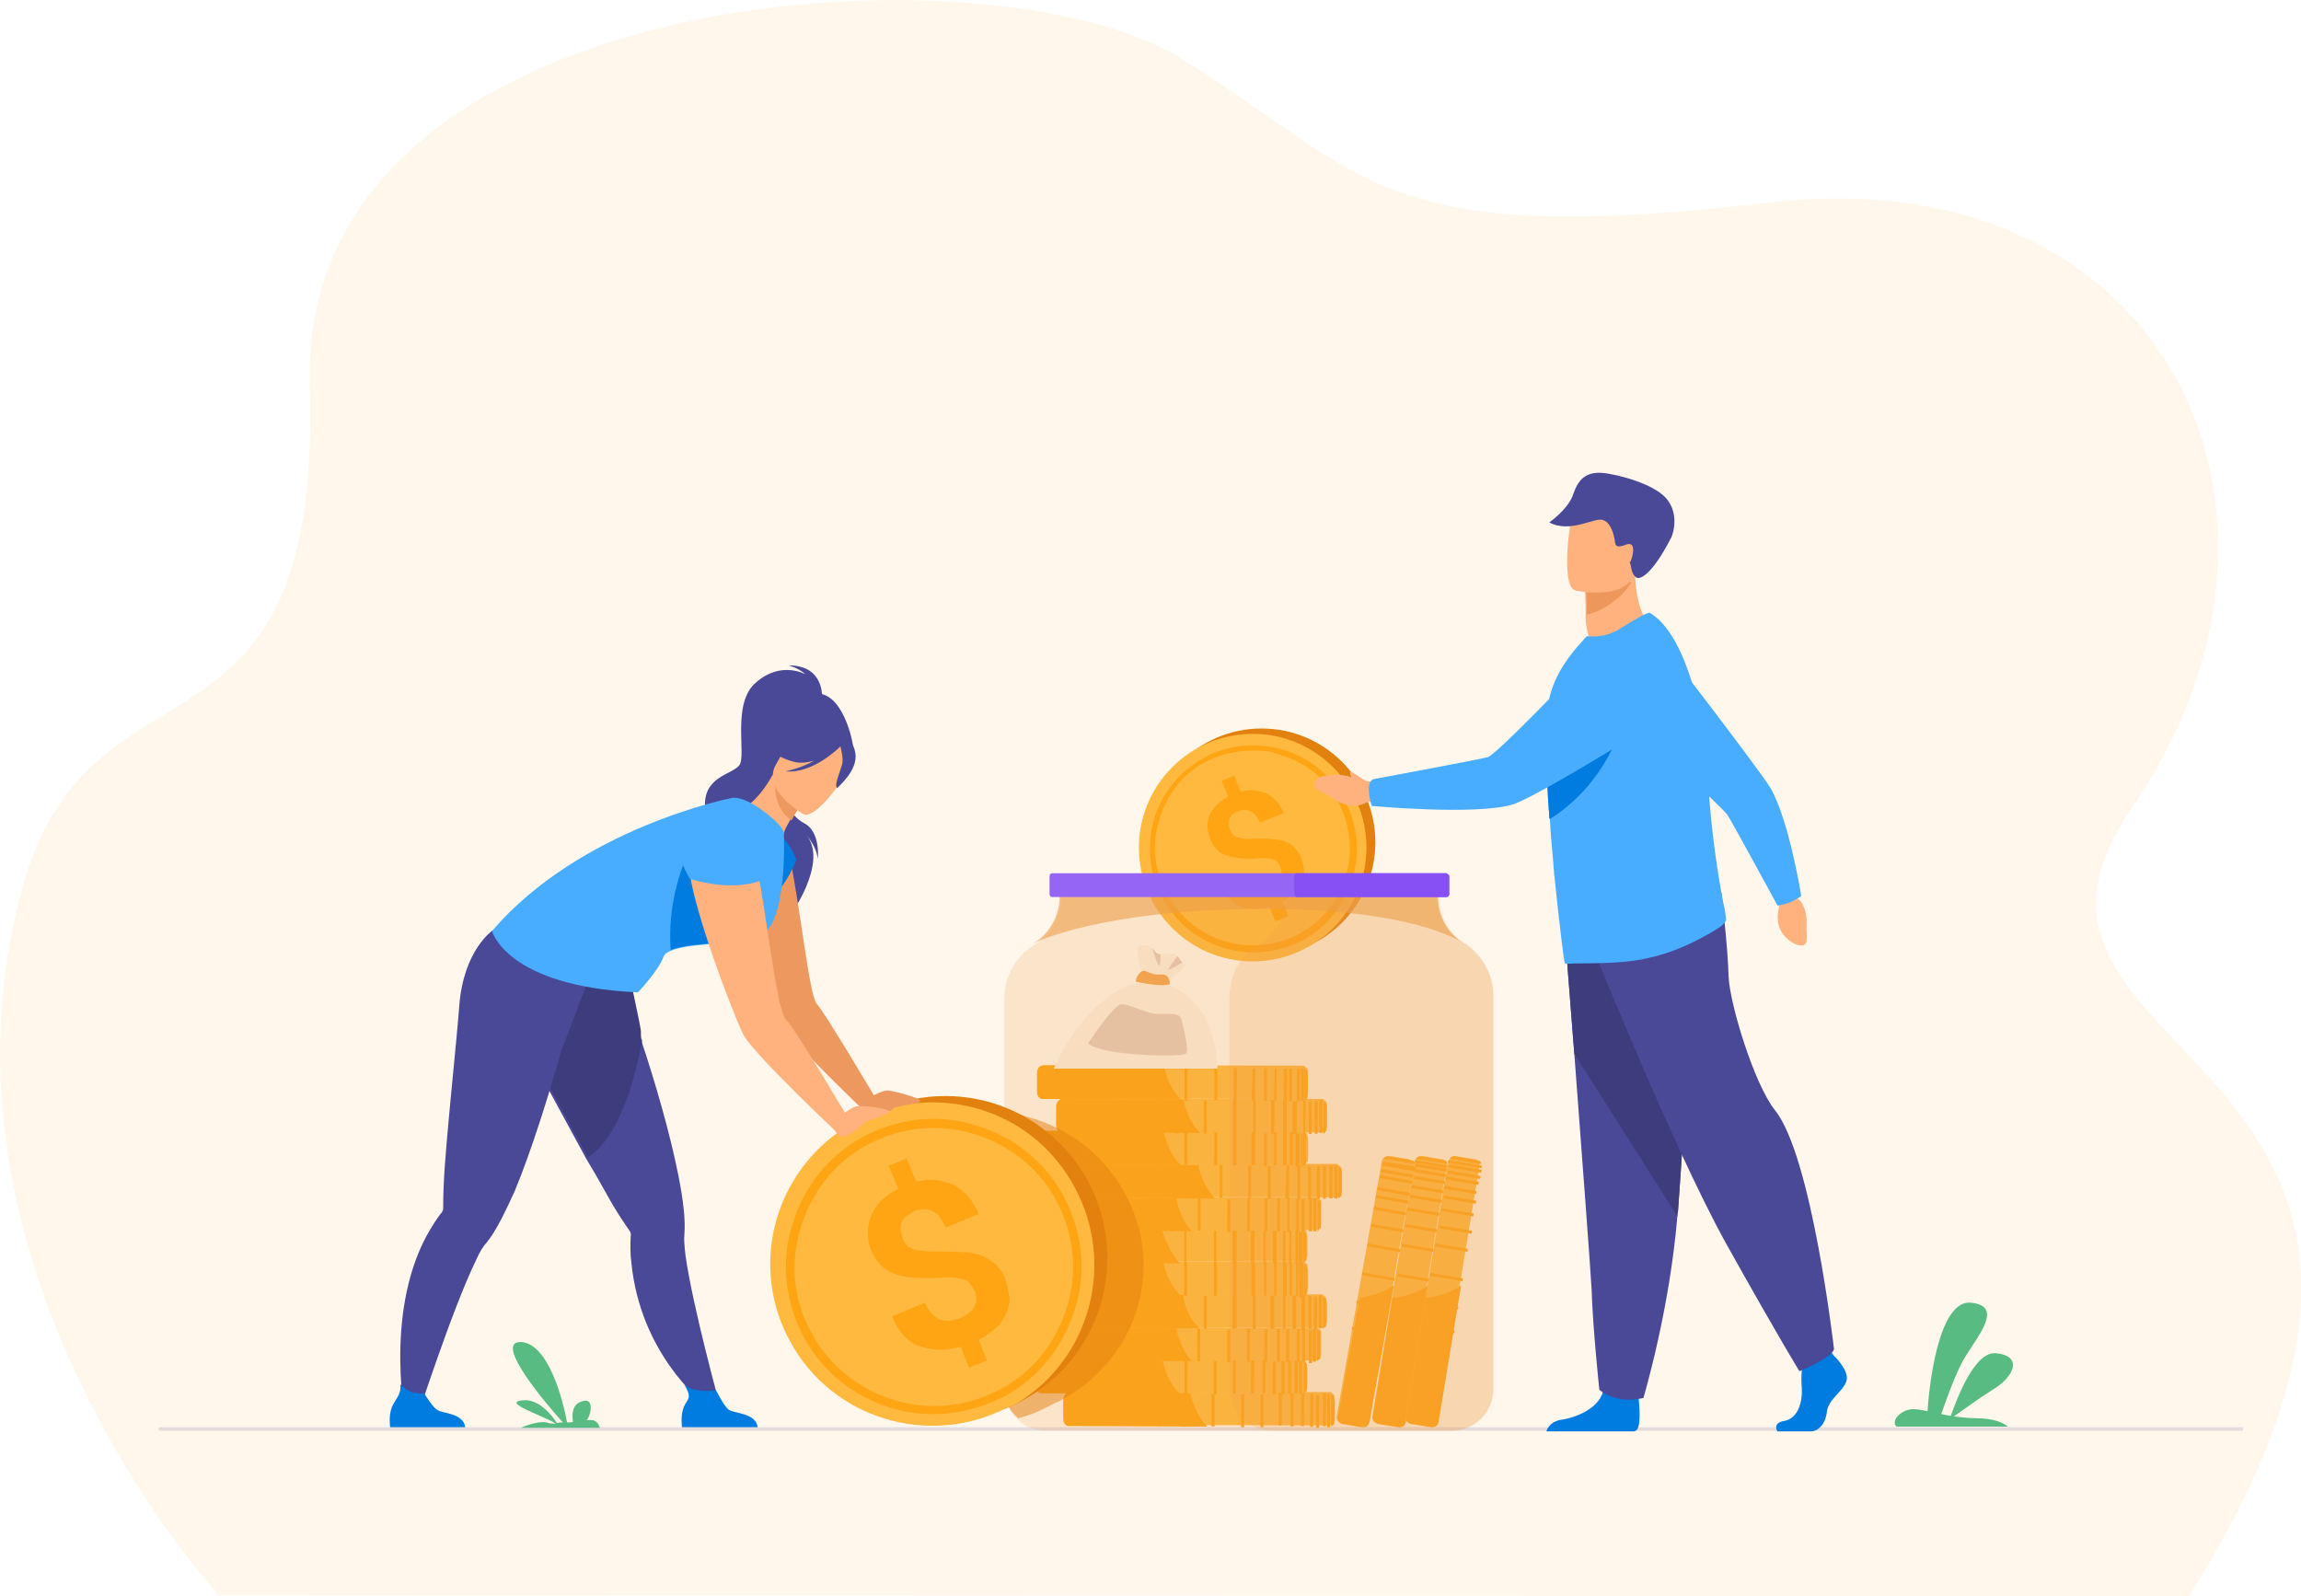<?xml version="1.0" encoding="utf-8"?>
<!-- Generator: Adobe Illustrator 26.2.1, SVG Export Plug-In . SVG Version: 6.00 Build 0)  -->
<svg version="1.1" id="Layer_1" xmlns="http://www.w3.org/2000/svg" xmlns:xlink="http://www.w3.org/1999/xlink" x="0px" y="0px"
	 viewBox="0 0 386.3 268" style="enable-background:new 0 0 386.3 268;" xml:space="preserve">
<style type="text/css">
	.st0{opacity:0.1;fill:#FBB03B;}
	.st1{opacity:0.15;fill:#4A4997;enable-background:new    ;}
	.st2{fill:#FFB93E;}
	.st3{fill:#FFA412;}
	.st4{fill:#58BC82;}
	.st5{fill:#E2810E;}
	.st6{fill:#FFB27D;}
	.st7{fill:#ED975D;}
	.st8{fill:#4A4997;}
	.st9{fill:#007BE0;}
	.st10{fill:#3D3C7C;}
	.st11{fill:#48ADFF;}
	.st12{opacity:0.2;fill:#ED9F4A;enable-background:new    ;}
	.st13{opacity:0.6;fill:#ED9F4A;enable-background:new    ;}
	.st14{fill:#9566F5;}
	.st15{fill:#8650F4;}
	.st16{fill:#F9DDBF;}
	.st17{fill:#F1A34F;}
	.st18{fill:#E5C1A1;}
	.st19{opacity:0.5;fill:#E2810E;enable-background:new    ;}
	.st20{fill:#ED985F;}
</style>
<path class="st0" d="M36.7,267.8c0,0-50.7-54.9-32.9-118.9c11.6-41.8,50.3-16.5,48.2-84.2S165.8-10.1,197.9,9.6S230.7,41.8,297,34
	s95.2,51.8,60.8,101.8c-30.1,43.8,67.9,39.4,9.7,132.2L36.7,267.8z"/>
<path class="st1" d="M26.9,239.6h349.4c0.2,0,0.3,0.1,0.3,0.3l0,0c0,0.2-0.1,0.3-0.3,0.3H26.9c-0.2,0-0.3-0.1-0.3-0.3l0,0
	C26.5,239.8,26.8,239.6,26.9,239.6z"/>
<g>
	<g>
		<path class="st2" d="M239,194.1l3,0.5c0.2,0,0.5,0.1,0.6,0.2c0.1,0.1,0.3,0.3,0.3,0.5v0.3l-7.1,42.9c-0.1,0.5-0.6,0.9-1.3,0.9
			h-0.1l-3-0.5h-0.1c-0.5-0.1-1.1-0.6-0.9-1.2l7.1-42.9c0-0.1,0-0.1,0.1-0.1c0-0.1,0.1-0.1,0.1-0.1c0.1-0.1,0.3-0.3,0.5-0.4
			C238.4,194.1,238.7,194,239,194.1L239,194.1z"/>
		<path class="st3" d="M239.8,215.8l-3.8,23c-0.1,0.5-0.6,0.9-1.2,0.8h-0.1l-3.1-0.5h-0.1c-0.5-0.1-1.1-0.5-1-1.1l3.3-20.1
			C235.5,217.7,237.8,217.2,239.8,215.8L239.8,215.8z"/>
		<g>
			
				<rect x="239.4" y="197.1" transform="matrix(0.163 -0.987 0.987 0.163 3.356 403.611)" class="st3" width="0.5" height="5.5"/>
			
				<rect x="239.1" y="198.5" transform="matrix(0.163 -0.987 0.987 0.163 1.809 404.703)" class="st3" width="0.5" height="5.5"/>
			
				<rect x="238.6" y="200.7" transform="matrix(0.163 -0.987 0.987 0.163 -0.826 406)" class="st3" width="0.5" height="5.5"/>
			
				<rect x="238.3" y="203.5" transform="matrix(0.163 -0.987 0.987 0.163 -3.845 408.021)" class="st3" width="0.5" height="5.5"/>
			
				<rect x="237.7" y="206.8" transform="matrix(0.163 -0.987 0.987 0.163 -7.571 410.19)" class="st3" width="0.5" height="5.5"/>
			
				<rect x="237" y="211.7" transform="matrix(0.163 -0.987 0.987 0.163 -12.956 413.721)" class="st3" width="0.5" height="5.5"/>
			
				<rect x="236.3" y="216.3" transform="matrix(0.163 -0.987 0.987 0.163 -18.222 416.65)" class="st3" width="0.5" height="5.5"/>
			
				<rect x="235.6" y="220.6" transform="matrix(0.163 -0.987 0.987 0.163 -22.922 419.651)" class="st3" width="0.5" height="5.5"/>
			
				<rect x="239.7" y="195.4" transform="matrix(0.163 -0.987 0.987 0.163 5.437 402.662)" class="st3" width="0.5" height="5.5"/>
			
				<rect x="239.8" y="194.3" transform="matrix(0.163 -0.987 0.987 0.163 6.544 401.762)" class="st3" width="0.5" height="5.5"/>
			
				<rect x="240" y="193.3" transform="matrix(0.163 -0.987 0.987 0.163 7.695 401.213)" class="st3" width="0.5" height="5.5"/>
			<path class="st3" d="M237.6,195.2l5.5,0.9l0.1-0.3v-0.1l-5.5-0.9c0,0.1,0,0.1-0.1,0.1V195.2z"/>
			<path class="st3" d="M237.7,194.5l5.3,0.9c-0.1-0.2-0.1-0.4-0.3-0.5l-4.4-0.8C238.1,194.2,237.9,194.3,237.7,194.5L237.7,194.5z"
				/>
		</g>
	</g>
	<g>
		<path class="st2" d="M244.5,194.1l3,0.5c0.2,0,0.5,0.1,0.6,0.2s0.3,0.3,0.3,0.5v0.3l-7.1,42.9c-0.1,0.5-0.6,0.9-1.3,0.9l0,0
			l-3-0.4h-0.1c-0.5-0.1-1.1-0.6-0.9-1.2l7.1-42.9c0-0.1,0-0.1,0.1-0.1c0-0.1,0.1-0.1,0.1-0.1c0.1-0.1,0.3-0.3,0.5-0.4
			C244,194.1,244.3,194,244.5,194.1L244.5,194.1z"/>
		<path class="st3" d="M245.3,215.8l-3.8,23c-0.1,0.5-0.6,0.9-1.2,0.8h-0.1l-3-0.5H237c-0.5-0.1-1.1-0.5-1-1.1l3.3-20.1
			C241.1,217.7,243.4,217.2,245.3,215.8L245.3,215.8z"/>
		<g>
			
				<rect x="244.8" y="197.1" transform="matrix(0.163 -0.987 0.987 0.163 7.913 409.05)" class="st3" width="0.5" height="5.5"/>
			
				<rect x="244.7" y="198.6" transform="matrix(0.163 -0.987 0.987 0.163 6.422 410.322)" class="st3" width="0.5" height="5.5"/>
			
				<rect x="244.3" y="200.8" transform="matrix(0.163 -0.987 0.987 0.163 3.885 411.703)" class="st3" width="0.5" height="5.5"/>
			
				<rect x="243.9" y="203.7" transform="matrix(0.163 -0.987 0.987 0.163 0.795 413.741)" class="st3" width="0.5" height="5.5"/>
			
				<rect x="243.3" y="206.7" transform="matrix(0.163 -0.987 0.987 0.163 -2.748 415.703)" class="st3" width="0.5" height="5.5"/>
			
				<rect x="242.5" y="211.7" transform="matrix(0.163 -0.987 0.987 0.163 -8.387 419.037)" class="st3" width="0.5" height="5.5"/>
			
				<rect x="241.7" y="216.5" transform="matrix(0.163 -0.987 0.987 0.163 -13.755 422.217)" class="st3" width="0.5" height="5.5"/>
			
				<rect x="241.1" y="220.4" transform="matrix(0.163 -0.987 0.987 0.163 -18.138 424.991)" class="st3" width="0.5" height="5.5"/>
			
				<rect x="245.2" y="195.6" transform="matrix(0.163 -0.987 0.987 0.163 9.738 408.142)" class="st3" width="0.5" height="5.5"/>
			
				<rect x="245.4" y="194.5" transform="matrix(0.163 -0.987 0.987 0.163 11.101 407.524)" class="st3" width="0.5" height="5.5"/>
			
				<rect x="245.6" y="193.5" transform="matrix(0.163 -0.987 0.987 0.163 12.222 406.863)" class="st3" width="0.5" height="5.5"/>
			<path class="st3" d="M243.2,195.2l5.5,0.9l0.1-0.3v-0.1l-5.5-0.9c0,0.1,0,0.1-0.1,0.1V195.2z"/>
			<path class="st3" d="M243.4,194.5l5.3,0.9c-0.1-0.2-0.1-0.4-0.3-0.5l-4.4-0.8C243.7,194.2,243.5,194.3,243.4,194.5L243.4,194.5z"
				/>
		</g>
	</g>
	<g>
		<g>
			<path class="st2" d="M224.1,235.2v3c0,0.2-0.1,0.5-0.1,0.6s-0.3,0.3-0.5,0.4c-0.1,0-0.1,0.1-0.1,0.1h-0.1l-43.5-0.1
				c-0.5,0-1-0.5-1.1-1.2v-3.2c0-0.6,0.5-1.2,1.1-1.2l43.5,0.1h0.1c0.1,0,0.1,0,0.1,0.1c0.1,0.1,0.3,0.2,0.5,0.4
				C224,234.7,224.1,234.9,224.1,235.2L224.1,235.2z"/>
			<path class="st3" d="M202.7,239.5l-23.3-0.1c-0.5,0-0.9-0.5-0.9-1.2V235c0-0.6,0.4-1.2,0.9-1.2l20.4,0.1
				C200.3,235.6,201,237.8,202.7,239.5L202.7,239.5z"/>
			<g>
				
					<rect x="215.9" y="236.4" transform="matrix(2.443413e-03 -1 1 2.443413e-03 -18.502 454.731)" class="st3" width="5.5" height="0.5"/>
				
					<rect x="214.2" y="236.4" transform="matrix(2.443413e-03 -1 1 2.443413e-03 -20.261 453.089)" class="st3" width="5.5" height="0.5"/>
				
					<rect x="212.2" y="236.3" transform="matrix(2.617973e-03 -1 1 2.617973e-03 -22.187 450.887)" class="st3" width="5.5" height="0.5"/>
				
					<rect x="209.1" y="236.5" transform="matrix(2.268848e-03 -1 1 2.268848e-03 -25.368 448.147)" class="st3" width="5.5" height="0.5"/>
				
					<rect x="205.8" y="236.6" transform="matrix(2.443413e-03 -1 1 2.443413e-03 -28.743 444.832)" class="st3" width="5.5" height="0.5"/>
				
					<rect x="200.9" y="236.5" transform="matrix(2.443413e-03 -1 1 2.443413e-03 -33.596 439.811)" class="st3" width="5.5" height="0.5"/>
				
					<rect x="196.3" y="236.5" transform="matrix(2.443413e-03 -1 1 2.443413e-03 -38.249 435.204)" class="st3" width="5.5" height="0.5"/>
				
					<rect x="192" y="236.4" transform="matrix(2.617973e-03 -1 1 2.617973e-03 -42.48 430.789)" class="st3" width="5.5" height="0.5"/>
				
					<rect x="217.5" y="236.6" transform="matrix(2.443413e-03 -1 1 2.443413e-03 -17.181 456.48)" class="st3" width="5.5" height="0.5"/>
				
					<rect x="218.4" y="236.7" transform="matrix(2.094417e-03 -1 1 2.094417e-03 -16.212 457.616)" class="st3" width="5.5" height="0.5"/>
				
					<rect x="219.6" y="236.5" transform="matrix(2.443413e-03 -1 1 2.443413e-03 -14.919 458.456)" class="st3" width="5.5" height="0.5"/>
				<path class="st3" d="M222.8,234.1v5.5h0.5v-5.5H222.8z"/>
				<path class="st3" d="M223.5,234.1v5.4c0.1-0.1,0.3-0.2,0.5-0.4v-4.4C223.9,234.3,223.7,234.2,223.5,234.1L223.5,234.1z"/>
			</g>
		</g>
		<g>
			<path class="st2" d="M219.5,229.7v3c0,0.2-0.1,0.5-0.1,0.6s-0.3,0.3-0.5,0.4c-0.1,0-0.1,0.1-0.1,0.1h-0.1l-43.5-0.1
				c-0.5,0-1-0.5-1.1-1.2v-3.2c0-0.6,0.5-1.2,1.1-1.2l43.5,0.1h0.1c0.1,0,0.1,0,0.1,0.1h0.1l0.1,0.1l0,0l0.1,0.1l0,0v0.1
				C219.4,229.2,219.5,229.5,219.5,229.7L219.5,229.7z"/>
			<path class="st3" d="M198.1,234l-23.3-0.1c-0.5,0-0.9-0.5-0.9-1.2v-3.2c0-0.6,0.4-1.2,0.9-1.2l20.4,0.1v0.1
				C195.6,230.2,196.4,232.4,198.1,234L198.1,234z"/>
			<g>
				
					<rect x="211.1" y="231.1" transform="matrix(2.268848e-03 -1 1 2.268848e-03 -17.916 444.655)" class="st3" width="5.5" height="0.5"/>
				
					<rect x="209.5" y="230.9" transform="matrix(2.268848e-03 -1 1 2.268848e-03 -19.434 442.879)" class="st3" width="5.5" height="0.5"/>
				
					<rect x="207.5" y="230.9" transform="matrix(2.443413e-03 -1 1 2.443413e-03 -21.381 440.837)" class="st3" width="5.5" height="0.5"/>
				
					<rect x="204.5" y="231" transform="matrix(2.443413e-03 -1 1 2.443413e-03 -24.516 437.894)" class="st3" width="5.5" height="0.5"/>
				
					<rect x="201.2" y="231" transform="matrix(2.094417e-03 -1 1 2.094417e-03 -27.659 434.735)" class="st3" width="5.5" height="0.5"/>
				
					<rect x="196.3" y="231" transform="matrix(2.617973e-03 -1 1 2.617973e-03 -32.664 429.689)" class="st3" width="5.5" height="0.5"/>
				
					<rect x="191.6" y="231" transform="matrix(2.443413e-03 -1 1 2.443413e-03 -37.443 425.044)" class="st3" width="5.5" height="0.5"/>
				
					<rect x="187.4" y="230.9" transform="matrix(2.094417e-03 -1 1 2.094417e-03 -41.448 420.862)" class="st3" width="5.5" height="0.5"/>
				
					<rect x="212.7" y="231" transform="matrix(2.268848e-03 -1 1 2.268848e-03 -16.34 446.204)" class="st3" width="5.5" height="0.5"/>
				
					<rect x="213.7" y="231" transform="matrix(2.443413e-03 -1 1 2.443413e-03 -15.277 447.145)" class="st3" width="5.5" height="0.5"/>
				
					<rect x="214.9" y="231" transform="matrix(2.443413e-03 -1 1 2.443413e-03 -14.166 448.296)" class="st3" width="5.5" height="0.5"/>
				<path class="st3" d="M218.1,228.5v5.5h0.5v-5.5H218.1z"/>
				<path class="st3" d="M218.9,228.5v5.4c0.1-0.1,0.3-0.2,0.5-0.4V229C219.2,228.8,219,228.6,218.9,228.5L218.9,228.5z"/>
			</g>
		</g>
		<path class="st2" d="M221.8,224.3v3c0,0.2-0.1,0.5-0.1,0.6s-0.3,0.3-0.5,0.4c-0.1,0-0.1,0.1-0.1,0.1H221l-43.5-0.1
			c-0.1,0-0.3-0.1-0.5-0.1c-0.3-0.1-0.5-0.5-0.5-0.9V224c0-0.6,0.5-1.2,1.1-1.2l43.5,0.1h0.1c0.1,0,0.1,0,0.1,0.1
			c0.1,0.1,0.3,0.2,0.5,0.4C221.8,223.9,221.8,224,221.8,224.3L221.8,224.3z"/>
		<path class="st3" d="M200.4,228.5l-23.3-0.1c-0.1,0-0.3-0.1-0.4-0.1c-0.2-0.1-0.5-0.5-0.5-0.9v-3.3c0-0.6,0.4-1.2,0.9-1.2
			l20.4,0.1c0.3,1.6,1,3.8,2.6,5.5C200.3,228.5,200.3,228.5,200.4,228.5L200.4,228.5z"/>
		<path class="st2" d="M222.8,218.8v3c0,0.2-0.1,0.5-0.1,0.6s-0.3,0.3-0.5,0.4c-0.1,0-0.1,0.1-0.1,0.1H222l-43.5-0.1
			c-0.5,0-1-0.5-1.1-1.2v-3.2c0-0.5,0.4-1.1,0.9-1.2h0.1l43.5,0.1h0.1c0.1,0,0.1,0,0.1,0.1c0.1,0.1,0.3,0.2,0.5,0.4
			C222.7,218.3,222.8,218.6,222.8,218.8L222.8,218.8z"/>
		<path class="st3" d="M201.4,223l-23.3-0.1c-0.5,0-0.9-0.5-0.9-1.2v-3.2c0-0.5,0.4-1.1,0.9-1.2h0.1l20.4,0.1l0,0
			C198.9,219.2,199.6,221.4,201.4,223L201.4,223z"/>
		<path class="st2" d="M219.6,213.3v3c0,0.2-0.1,0.5-0.1,0.6s-0.3,0.3-0.5,0.4c-0.1,0-0.1,0.1-0.1,0.1h-0.1l-43.5-0.1
			c-0.5,0-1-0.5-1.1-1.2v-3.3c0.1-0.5,0.3-0.9,0.8-1.1h0.2l43.5,0.1h0.2c0.1,0,0.1,0,0.1,0.1c0.1,0.1,0.3,0.2,0.5,0.4
			C219.5,212.8,219.6,213,219.6,213.3z"/>
		<path class="st3" d="M198.2,217.5l-23.3-0.1c-0.5,0-0.9-0.5-0.9-1.2v-3.3c0-0.5,0.3-0.9,0.8-1.1h0.1l20.4,0.1l0,0
			C195.7,213.7,196.5,215.8,198.2,217.5L198.2,217.5L198.2,217.5z"/>
		<path class="st2" d="M219.5,207.7v3c0,0.2-0.1,0.5-0.1,0.6s-0.3,0.3-0.5,0.4c-0.1,0-0.1,0-0.1,0.1h-0.1l-43.5-0.1H175
			c-0.5-0.1-0.9-0.5-0.9-1.1v-3.2c0-0.6,0.5-1.2,1.1-1.2l43.5,0.1h0.1c0.1,0,0.1,0,0.1,0.1h0.2l0.1,0.1l0,0l0.1,0.1l0,0v0.1
			C219.4,207.3,219.5,207.5,219.5,207.7L219.5,207.7z"/>
		<path class="st3" d="M198.1,212.1l-23.3-0.1h-0.1c-0.4-0.1-0.9-0.5-0.9-1.2v-3.2c0-0.6,0.4-1.2,0.9-1.2l20.4,0.1v0.1
			C195.7,208.3,196.5,210.4,198.1,212.1C198.1,212,198.1,212,198.1,212.1L198.1,212.1z"/>
		<path class="st2" d="M221.8,202.4v3c0,0.2-0.1,0.5-0.1,0.6s-0.3,0.3-0.5,0.4c-0.1,0-0.1,0.1-0.1,0.1H221l-43.5-0.1
			c-0.1,0-0.3-0.1-0.5-0.1c-0.3-0.1-0.5-0.5-0.5-0.9v-3.3c0-0.6,0.5-1.2,1.1-1.2l43.5,0.1h0.1c0.1,0,0.1,0,0.1,0.1
			c0.1,0.1,0.3,0.2,0.5,0.4C221.8,201.9,221.8,202.1,221.8,202.4L221.8,202.4z"/>
		<path class="st3" d="M200.4,206.7l-23.3-0.1c-0.1,0-0.3-0.1-0.4-0.1c-0.2-0.1-0.5-0.5-0.5-0.9v-3.3c0-0.6,0.4-1.2,0.9-1.2
			l20.4,0.1c0.3,1.6,1,3.8,2.6,5.5C200.3,206.6,200.4,206.7,200.4,206.7L200.4,206.7z"/>
		<path class="st2" d="M225.3,196.9v3c0,0.2-0.1,0.5-0.1,0.6s-0.3,0.3-0.5,0.4c-0.1,0-0.1,0.1-0.1,0.1h-0.1l-43.5-0.1
			c-0.5,0-1-0.5-1.1-1.2v-3.2c0-0.5,0.4-1.1,0.9-1.2h0.1l43.5,0.1h0.1c0.1,0,0.1,0,0.1,0.1c0.1,0.1,0.3,0.2,0.5,0.4
			C225.3,196.3,225.3,196.7,225.3,196.9L225.3,196.9z"/>
		<path class="st3" d="M204,201.2l-23.3-0.1c-0.5,0-0.9-0.5-0.9-1.2v-3.2c0-0.5,0.4-1.1,0.9-1.2h0.1l20.4,0.1l0,0
			C201.5,197.2,202.3,199.5,204,201.2L204,201.2z"/>
		<path class="st2" d="M219.6,191.4v3c0,0.2-0.1,0.5-0.1,0.6s-0.3,0.3-0.5,0.4c-0.1,0-0.1,0.1-0.1,0.1h-0.2l-43.5-0.1
			c-0.5,0-1-0.5-1.1-1.2V191c0-0.6,0.5-1.2,1.1-1.2l43.5,0.1h0.2c0.1,0,0.1,0,0.1,0.1c0,0,0.1,0,0.1,0.1h0.2l0.1,0.1l0,0v0.1
			C219.6,190.9,219.6,191.1,219.6,191.4L219.6,191.4z"/>
		<path class="st3" d="M198.3,195.6l-23.3-0.1c-0.5,0-0.9-0.5-0.9-1.2v-3.2c0-0.6,0.4-1.2,0.9-1.2l20.4,0.1v0.1
			C195.9,191.9,196.6,194.1,198.3,195.6L198.3,195.6L198.3,195.6z"/>
		<path class="st2" d="M222.8,186v3c0,0.2-0.1,0.5-0.1,0.6s-0.3,0.3-0.5,0.4c-0.1,0-0.1,0.1-0.1,0.1H222l-43.5-0.1
			c-0.1,0-0.3-0.1-0.5-0.1c-0.3-0.1-0.5-0.5-0.5-1v-3.3c0-0.5,0.4-1.1,0.9-1.2h0.1l43.5,0.1h0.1c0.1,0,0.1,0,0.1,0.1
			c0.1,0.1,0.3,0.2,0.5,0.4C222.8,185.6,222.8,185.7,222.8,186z"/>
		<path class="st3" d="M201.5,190.2l-23.3-0.1c-0.1,0-0.3-0.1-0.4-0.1c-0.2-0.1-0.5-0.5-0.5-1v-3.3c0-0.5,0.4-1.1,0.9-1.2h0.1
			l20.4,0.1l0,0c0.3,1.6,1,3.8,2.7,5.5L201.5,190.2L201.5,190.2z"/>
		<path class="st2" d="M219.6,180.4v3c0,0.2-0.1,0.5-0.1,0.6s-0.3,0.3-0.5,0.4c-0.1,0-0.1,0.1-0.1,0.1h-0.1l-43.5-0.1
			c-0.5,0-1-0.5-1.1-1.2V180c0-0.6,0.5-1.2,1.1-1.2l43.5,0.1h0.1c0.1,0,0.1,0,0.1,0.1c0.1,0.1,0.3,0.2,0.5,0.4
			C219.6,180,219.6,180.2,219.6,180.4L219.6,180.4z"/>
		<path class="st3" d="M198.3,184.6l-23.3-0.1c-0.5,0-0.9-0.5-0.9-1.2v-3.2c0-0.6,0.4-1.2,0.9-1.2l20.4,0.1
			C195.9,180.9,196.6,183,198.3,184.6L198.3,184.6L198.3,184.6z"/>
		<g>
			
				<rect x="213.5" y="225.6" transform="matrix(2.443413e-03 -1 1 2.443413e-03 -10.206 441.541)" class="st3" width="5.5" height="0.5"/>
			
				<rect x="211.9" y="225.6" transform="matrix(2.094417e-03 -1 1 2.094417e-03 -11.696 440.013)" class="st3" width="5.5" height="0.5"/>
			
				<rect x="209.7" y="225.7" transform="matrix(2.094417e-03 -1 1 2.094417e-03 -13.894 437.902)" class="st3" width="5.5" height="0.5"/>
			
				<rect x="206.9" y="225.6" transform="matrix(2.443413e-03 -1 1 2.443413e-03 -16.786 434.93)" class="st3" width="5.5" height="0.5"/>
			
				<rect x="203.5" y="225.7" transform="matrix(2.443413e-03 -1 1 2.443413e-03 -20.177 431.68)" class="st3" width="5.5" height="0.5"/>
			
				<rect x="198.5" y="225.6" transform="matrix(2.443413e-03 -1 1 2.443413e-03 -25.101 426.506)" class="st3" width="5.5" height="0.5"/>
			
				<rect x="193.8" y="225.6" transform="matrix(2.094417e-03 -1 1 2.094417e-03 -29.68 421.868)" class="st3" width="5.5" height="0.5"/>
			
				<rect x="189.8" y="225.7" transform="matrix(2.443413e-03 -1 1 2.443413e-03 -33.862 417.863)" class="st3" width="5.5" height="0.5"/>
			
				<rect x="215.2" y="225.7" transform="matrix(2.443413e-03 -1 1 2.443413e-03 -8.531 443.272)" class="st3" width="5.5" height="0.5"/>
			
				<rect x="216.1" y="225.6" transform="matrix(2.094417e-03 -1 1 2.094417e-03 -7.436 444.183)" class="st3" width="5.5" height="0.5"/>
			
				<rect x="217.2" y="225.8" transform="matrix(2.443413e-03 -1 1 2.443413e-03 -6.591 445.488)" class="st3" width="5.5" height="0.5"/>
			<path class="st3" d="M220.4,223.1v5.5h0.5v-5.5H220.4z"/>
			<path class="st3" d="M221.1,223.1v5.4c0.1-0.1,0.3-0.2,0.5-0.4v-4.4C221.4,223.4,221.3,223.2,221.1,223.1L221.1,223.1z"/>
			
				<rect x="199.6" y="220" transform="matrix(2.443413e-03 -1 1 2.443413e-03 -18.396 422.112)" class="st3" width="5.5" height="0.5"/>
			
				<rect x="195" y="220" transform="matrix(2.268848e-03 -1 1 2.268848e-03 -23.007 417.507)" class="st3" width="5.5" height="0.5"/>
			
				<rect x="190.7" y="219.9" transform="matrix(2.443413e-03 -1 1 2.443413e-03 -27.176 413.119)" class="st3" width="5.5" height="0.5"/>
			<path class="st3" d="M219.1,223.1v-5.6h-0.3V212h-0.1v-5.4h0.1v5.4c0.1-0.1,0.3-0.2,0.5-0.4v-4.4c-0.1-0.1-0.2-0.3-0.4-0.4h0.1
				v-5.5h-0.5v5.5H218v5.5h0.1v5.5h0.4v5.5L219.1,223.1L219.1,223.1z"/>
			
				<rect x="217.2" y="220" transform="matrix(2.443413e-03 -1 1 2.443413e-03 -0.861 439.691)" class="st3" width="5.5" height="0.5"/>
			
				<rect x="218.1" y="220.1" transform="matrix(2.617973e-03 -1 1 2.617973e-03 -8.180179e-02 440.7)" class="st3" width="5.5" height="0.5"/>
			<path class="st3" d="M221.4,217.5v5.5h0.5v-5.5H221.4z"/>
			<path class="st3" d="M222.1,217.7v5.4c0.1-0.1,0.3-0.2,0.5-0.4v-4.4C222.5,218,222.4,217.8,222.1,217.7L222.1,217.7z"/>
			<polygon class="st3" points="214.3,217.5 214.3,212.1 214.3,212.1 214.3,206.6 213.7,206.6 213.7,212.1 213.9,212.1 213.9,217.5 
				213.3,217.5 213.3,223.1 213.9,223.1 213.9,217.5 			"/>
			<polygon class="st3" points="210.7,212 210.6,212 210.6,206.6 210,206.6 210,212.1 210.1,212.1 210.1,217.5 210.3,217.5 
				210.3,223.1 210.8,223.1 210.8,217.5 210.7,217.5 			"/>
			<path class="st3" d="M218.9,212.3v5.4c0.1-0.1,0.3-0.2,0.5-0.4v-4.4C219.3,212.5,219.1,212.3,218.9,212.3L218.9,212.3z"/>
			<polygon class="st3" points="207.6,206.6 206.9,206.6 206.9,212.1 207,212.1 207,217.5 206.9,217.5 206.9,223 207.6,223 
				207.6,217.5 207.6,217.5 207.6,212 207.6,212 			"/>
			<polygon class="st3" points="204.2,206.6 203.8,206.6 203.8,212.1 203.8,212.1 203.8,217.5 204.3,217.5 204.3,212 204.2,212 			
				"/>
			<polygon class="st3" points="199.2,206.6 198.8,206.6 198.8,212.1 198.8,212.1 198.8,217.5 199.3,217.5 199.3,212 199.2,212 			
				"/>
			<polygon class="st3" points="194.6,206.6 194,206.6 194,212 194.1,212 194.1,217.5 194.7,217.5 194.7,212 194.6,212 			"/>
			<polygon class="st3" points="190.5,206.6 189.9,206.6 189.9,212 190,212 189.9,217.5 190.5,217.5 190.5,212 190.4,212 			"/>
			<polygon class="st3" points="215.8,206.6 215.4,206.6 215.4,212.1 215.4,212.1 215.4,217.5 215.4,217.5 215.4,223.1 215.8,223.1 
				215.8,217.5 216,217.5 216,212.1 215.8,212.1 			"/>
			<polygon class="st3" points="216.8,206.6 216.5,206.6 216.5,201.2 216.1,201.2 216.1,206.8 216.5,206.8 216.4,212.1 216.5,212.1 
				216.5,217.5 216.9,217.5 216.9,212.1 216.8,212.1 			"/>
			
				<rect x="211.9" y="203.8" transform="matrix(2.443413e-03 -1 1 2.443413e-03 10.086 418.122)" class="st3" width="5.5" height="0.5"/>
			<polygon class="st3" points="212.3,206.6 212.1,206.6 212.1,212.1 212.2,212.1 212.2,217.5 212.6,217.5 212.6,212 212.5,212 
				212.5,206.7 212.8,206.7 212.8,201.2 212.3,201.2 			"/>
			
				<rect x="206.8" y="203.7" transform="matrix(2.617973e-03 -1 1 2.617973e-03 5.096 412.963)" class="st3" width="5.5" height="0.5"/>
			
				<rect x="203.5" y="203.8" transform="matrix(2.443413e-03 -1 1 2.443413e-03 1.746 409.839)" class="st3" width="5.5" height="0.5"/>
			
				<rect x="198.6" y="203.6" transform="matrix(2.268848e-03 -1 1 2.268848e-03 -2.991 404.719)" class="st3" width="5.5" height="0.5"/>
			
				<rect x="193.9" y="203.8" transform="matrix(2.094417e-03 -1 1 2.094417e-03 -7.792 400.231)" class="st3" width="5.5" height="0.5"/>
			
				<rect x="189.6" y="203.7" transform="matrix(2.443413e-03 -1 1 2.443413e-03 -12.021 395.819)" class="st3" width="5.5" height="0.5"/>
			<polygon class="st3" points="217.6,206.6 217.5,206.6 217.5,212.1 217.6,212.1 217.6,217.5 217,217.5 217,223.1 217.6,223.1 
				217.6,217.5 217.9,217.5 218,212.1 217.9,212.1 217.9,206.8 218.1,206.8 218.1,201.3 217.6,201.3 			"/>
			
				<rect x="217.3" y="203.7" transform="matrix(2.443413e-03 -1 1 2.443413e-03 15.531 423.534)" class="st3" width="5.5" height="0.5"/>
			<path class="st3" d="M221,206.7v-5.5h-0.5v5.5h0.3C220.8,206.8,220.9,206.8,221,206.7L221,206.7z"/>
			<path class="st3" d="M221.7,206.2v-4.4c-0.1-0.1-0.2-0.3-0.5-0.4v5.4C221.3,206.6,221.4,206.4,221.7,206.2L221.7,206.2z"/>
			
				<rect x="217.1" y="198.3" transform="matrix(2.443413e-03 -1 1 2.443413e-03 20.769 417.979)" class="st3" width="5.5" height="0.5"/>
			
				<rect x="210.3" y="198.3" transform="matrix(2.443413e-03 -1 1 2.443413e-03 14.002 411.104)" class="st3" width="5.5" height="0.5"/>
			
				<rect x="207.1" y="198.1" transform="matrix(2.443413e-03 -1 1 2.443413e-03 10.937 407.755)" class="st3" width="5.5" height="0.5"/>
			
				<rect x="202.3" y="198.1" transform="matrix(2.443413e-03 -1 1 2.443413e-03 6.143 402.899)" class="st3" width="5.5" height="0.5"/>
			
				<rect x="197.5" y="198.2" transform="matrix(2.443413e-03 -1 1 2.443413e-03 1.289 398.266)" class="st3" width="5.5" height="0.5"/>
			
				<rect x="193.4" y="198.1" transform="matrix(2.094417e-03 -1 1 2.094417e-03 -2.664 394.049)" class="st3" width="5.5" height="0.5"/>
			
				<rect x="218.6" y="198.2" transform="matrix(2.443413e-03 -1 1 2.443413e-03 22.344 419.384)" class="st3" width="5.5" height="0.5"/>
			
				<rect x="219.6" y="198.2" transform="matrix(2.443413e-03 -1 1 2.443413e-03 23.37 420.367)" class="st3" width="5.5" height="0.5"/>
			
				<rect x="220.6" y="198.2" transform="matrix(2.268848e-03 -1 1 2.268848e-03 24.479 421.35)" class="st3" width="5.5" height="0.5"/>
			<path class="st3" d="M224,195.7v5.5h0.5v-5.5H224z"/>
			<path class="st3" d="M224.7,195.8v5.4c0.1-0.1,0.3-0.2,0.5-0.4v-4.4C225,196,224.9,195.9,224.7,195.8L224.7,195.8z"/>
			<polygon class="st3" points="213.9,195.6 214.3,195.6 214.3,190.1 213.9,190.1 214,184.7 214.3,184.7 214.3,179.4 214,179.4 
				213.9,184.7 213.4,184.7 213.4,190.3 213.9,190.3 			"/>
			
				<rect x="209.7" y="192.7" transform="matrix(2.617973e-03 -1 1 2.617973e-03 18.931 404.981)" class="st3" width="5.5" height="0.5"/>
			
				<rect x="201.4" y="192.6" transform="matrix(2.443413e-03 -1 1 2.443413e-03 10.748 396.555)" class="st3" width="5.5" height="0.5"/>
			
				<rect x="196.3" y="192.5" transform="matrix(2.268848e-03 -1 1 2.268848e-03 5.878 391.374)" class="st3" width="5.5" height="0.5"/>
			
				<rect x="191.7" y="192.7" transform="matrix(2.443413e-03 -1 1 2.443413e-03 1.071 386.957)" class="st3" width="5.5" height="0.5"/>
			
				<rect x="187.6" y="192.6" transform="matrix(2.268848e-03 -1 1 2.268848e-03 -2.956 382.736)" class="st3" width="5.5" height="0.5"/>
			<polygon class="st3" points="215.4,195.6 216,195.6 215.8,201.2 216.4,201.2 216.4,195.6 216,195.6 216,190.1 216,190.1 
				216,184.7 216,184.7 216.1,179.4 215.5,179.4 215.5,184.7 215.4,184.7 215.4,190.3 215.4,190.3 			"/>
			
				<rect x="214.1" y="192.6" transform="matrix(1.919855e-03 -1 1 1.919855e-03 23.526 409.29)" class="st3" width="5.5" height="0.5"/>
			<path class="st3" d="M219.1,190.3L219.1,190.3l0.1-5.5h-0.3v-5.5h-0.5v5.5h0.4v5.5h-0.4v5.5h-0.2v-5.5h-0.5v-5.4h0.5v-5.5h-0.5
				v5.5H217v5.5h0.5v5.5h0.3v5.5h0.5v-5.6h0.3v-5.4h0.1v5.4c0.1-0.1,0.3-0.2,0.5-0.4V191C219.3,190.5,219.3,190.4,219.1,190.3
				L219.1,190.3z"/>
			
				<rect x="199.6" y="187.3" transform="matrix(2.094417e-03 -1 1 2.094417e-03 14.357 389.5)" class="st3" width="5.5" height="0.5"/>
			
				<rect x="194.8" y="187.3" transform="matrix(2.443413e-03 -1 1 2.443413e-03 9.585 384.625)" class="st3" width="5.5" height="0.5"/>
			
				<rect x="190.8" y="187.2" transform="matrix(2.443413e-03 -1 1 2.443413e-03 5.567 380.502)" class="st3" width="5.5" height="0.5"/>
			
				<rect x="217.2" y="187.4" transform="matrix(2.268848e-03 -1 1 2.268848e-03 31.807 407.158)" class="st3" width="5.5" height="0.5"/>
			
				<rect x="218.2" y="187.4" transform="matrix(2.443413e-03 -1 1 2.443413e-03 32.779 408.072)" class="st3" width="5.5" height="0.5"/>
			<path class="st3" d="M221.5,184.7v5.5h0.5v-5.5H221.5z"/>
			<path class="st3" d="M222.7,189.8v-4.4c-0.1-0.1-0.2-0.3-0.5-0.4v5.4L222.7,189.8L222.7,189.8z"/>
			
				<rect x="209.7" y="181.8" transform="matrix(2.443413e-03 -1 1 2.443413e-03 29.874 394.094)" class="st3" width="5.5" height="0.5"/>
			<polygon class="st3" points="210.7,179.4 210.3,179.4 210.1,184.7 210.4,184.7 210.4,190.1 210.1,190.1 210.1,195.6 210.7,195.6 
				210.7,190.3 210.8,190.3 210.8,184.7 210.7,184.7 			"/>
			<polygon class="st3" points="207.1,184.6 207,184.6 207,190.3 207,190.3 207,195.6 207.6,195.6 207.6,190.1 207.6,190.1 
				207.6,184.7 207.6,184.7 207.7,179.3 207.1,179.3 			"/>
			
				<rect x="201.4" y="181.7" transform="matrix(2.443413e-03 -1 1 2.443413e-03 21.674 385.642)" class="st3" width="5.5" height="0.5"/>
			
				<rect x="196.3" y="181.8" transform="matrix(2.443413e-03 -1 1 2.443413e-03 16.569 380.677)" class="st3" width="5.5" height="0.5"/>
			
				<rect x="191.8" y="181.9" transform="matrix(2.617973e-03 -1 1 2.617973e-03 11.901 376.139)" class="st3" width="5.5" height="0.5"/>
			
				<rect x="187.6" y="181.6" transform="matrix(2.094417e-03 -1 1 2.094417e-03 8.087 371.744)" class="st3" width="5.5" height="0.5"/>
			
				<rect x="213.9" y="181.9" transform="matrix(2.617973e-03 -1 1 2.617973e-03 33.947 398.319)" class="st3" width="5.5" height="0.5"/>
			<path class="st3" d="M219,179.4v5.4c0.1-0.1,0.3-0.2,0.5-0.4V180C219.3,179.7,219.2,179.5,219,179.4L219,179.4z"/>
		</g>
	</g>
	<g>
		<path class="st2" d="M233.5,194.1l3,0.5c0.2,0.1,0.5,0.1,0.6,0.3c0.1,0.1,0.3,0.3,0.3,0.5v0.3l-7.6,42.9c-0.1,0.5-0.6,0.9-1.3,0.9
			h-0.1l-3-0.5h-0.1c-0.5-0.1-1-0.6-0.9-1.2l7.6-42.9v-0.1l0,0c0-0.1,0.1-0.1,0.1-0.1l0,0v-0.1l0,0l0.1-0.1l0.1-0.1h0.1
			c0,0,0.1,0,0.1-0.1h0.1C232.9,194.1,233.2,194.1,233.5,194.1L233.5,194.1z"/>
		<path class="st3" d="M234,215.8l-4.1,23c-0.1,0.5-0.6,0.9-1.2,0.8h-0.1l-3-0.5h-0.1c-0.5-0.1-1.1-0.6-0.9-1.1l3.7-20.1h0.1
			C229.9,217.5,232.1,217.2,234,215.8L234,215.8z"/>
		<g>
			
				<rect x="233.7" y="197.1" transform="matrix(0.176 -0.984 0.984 0.176 -3.903 395.059)" class="st3" width="0.5" height="5.5"/>
			
				<rect x="233.4" y="198.7" transform="matrix(0.175 -0.985 0.985 0.175 -5.615 396.233)" class="st3" width="0.5" height="5.5"/>
			
				<rect x="233.1" y="200.8" transform="matrix(0.175 -0.985 0.985 0.175 -7.962 397.536)" class="st3" width="0.5" height="5.5"/>
			
				<rect x="232.6" y="203.6" transform="matrix(0.175 -0.985 0.985 0.175 -11.115 399.415)" class="st3" width="0.5" height="5.5"/>
			
				<rect x="232" y="206.9" transform="matrix(0.175 -0.985 0.985 0.175 -14.813 401.557)" class="st3" width="0.5" height="5.5"/>
			
				<rect x="231.1" y="211.8" transform="matrix(0.175 -0.985 0.985 0.175 -20.433 404.658)" class="st3" width="0.5" height="5.5"/>
			
				<rect x="230.1" y="216.5" transform="matrix(0.175 -0.985 0.985 0.175 -25.828 407.595)" class="st3" width="0.5" height="5.5"/>
			
				<rect x="229.5" y="220.5" transform="matrix(0.176 -0.984 0.984 0.176 -30.426 410.227)" class="st3" width="0.5" height="5.5"/>
			
				<rect x="234.1" y="195.5" transform="matrix(0.175 -0.985 0.985 0.175 -1.91 394.149)" class="st3" width="0.5" height="5.5"/>
			
				<rect x="234.3" y="194.4" transform="matrix(0.175 -0.985 0.985 0.175 -0.728 393.511)" class="st3" width="0.5" height="5.5"/>
			
				<rect x="234.5" y="193.4" transform="matrix(0.175 -0.985 0.985 0.175 0.451 392.793)" class="st3" width="0.5" height="5.5"/>
			<path class="st3" d="M232.1,195.3l5.5,1l0.1-0.3v-0.1l-5.5-0.9c0,0.1,0,0.1-0.1,0.1V195.3z"/>
			<path class="st3" d="M232.3,194.5l5.3,0.9c-0.1-0.2-0.1-0.4-0.3-0.5l-4.4-0.8C232.5,194.2,232.4,194.3,232.3,194.5L232.3,194.5z"
				/>
		</g>
	</g>
	<path class="st4" d="M337.1,239.5h-18.7c-1-0.9,0.6-2.7,2.4-2.9c0.8-0.1,1.7,0.1,2.8,0.3c0.2-3.4,1.7-18.8,7.3-18.2
		c6.2,0.6,0,6.8-1.7,10.4c-1.3,2.6-2.7,6.6-3.3,8.3c0.5,0.1,1,0.2,1.6,0.3c0.9-2.5,4-11.1,7.7-10.5c4.6,0.5,2.7,4.1-0.5,6
		c-2.4,1.5-5.4,3.7-6.7,4.6c1.2,0.1,2.4,0.3,3.8,0.3C335,238.1,336.5,239,337.1,239.5L337.1,239.5z"/>
	<path class="st4" d="M93.5,238.9c-0.8-1.2-3-4.2-5.9-3.8c-3.3,0.4,3.7,2.6,5.7,3.9c-0.5,0-0.9,0-1.2-0.1c-1.4-0.5-3.8,0.4-4.6,0.8
		h13.2c-0.1-0.3-0.3-0.9-0.9-1.2c-0.2-0.1-0.6-0.1-1.3-0.1c0.8-0.9,1.3-4-0.9-3.1c-1.6,0.5-1.6,2.3-1.4,3.4c-0.3,0.1-0.6,0.1-1,0.1
		c-0.6-3.3-3-13.2-7.7-13.5c-4.8-0.2,4.1,10.3,7,13.5C94.3,238.8,93.8,238.8,93.5,238.9L93.5,238.9z"/>
	<g>
		<circle class="st5" cx="211.8" cy="141.4" r="19.1"/>
		<ellipse class="st2" cx="210.3" cy="142.3" rx="19.1" ry="19.1"/>
		<path class="st3" d="M210.5,159.9c-6.2,0-12.1-3.3-15.3-9c-2.3-4.1-2.7-8.7-1.5-13.2c1.3-4.5,4.3-8.2,8.3-10.4
			c4.1-2.3,8.7-2.7,13.2-1.5c4.5,1.3,8.2,4.3,10.4,8.3c4.7,8.4,1.6,19-6.9,23.8C216.2,159.1,213.3,159.9,210.5,159.9L210.5,159.9z
			 M210.4,126c-2.7,0-5.5,0.6-8,1.9c-3.9,2-6.6,5.6-7.8,9.8c-1.3,4.2-0.8,8.6,1.4,12.5c3,5.5,8.6,8.5,14.3,8.5
			c2.6,0,5.4-0.6,7.8-1.9c8-4.4,10.8-14.3,6.5-22.3c-2-3.9-5.6-6.6-9.8-7.8C213.4,126.1,211.9,126,210.4,126L210.4,126z"/>
		<path class="st3" d="M215,145.7c-0.1-0.3-0.3-0.6-0.5-0.9c-0.1-0.2-0.5-0.4-0.8-0.5c-0.3-0.2-0.6-0.2-1.1-0.2
			c-0.4,0-0.9-0.1-1.5,0c-1,0.1-1.9,0.1-2.7,0s-1.6-0.2-2.3-0.4c-0.6-0.2-1.3-0.5-1.8-1.1c-0.5-0.5-0.9-1.1-1.2-1.9
			c-0.2-0.8-0.4-1.4-0.4-2s0.1-1.3,0.4-1.9c0.2-0.5,0.6-1.2,1.2-1.7c0.5-0.5,1.2-1,1.9-1.4l-1.1-2.6l2.1-0.9l1.1,2.7
			c0.9-0.2,1.6-0.3,2.3-0.2c0.8,0.1,1.4,0.2,2,0.5s1.2,0.8,1.7,1.3s0.9,1.3,1.2,2l-4,1.6c-0.4-1-0.9-1.6-1.6-1.9
			c-0.6-0.3-1.3-0.3-2,0c-0.4,0.2-0.8,0.3-1,0.5s-0.4,0.5-0.5,0.8c-0.1,0.2-0.1,0.5-0.1,0.9c0,0.3,0.1,0.5,0.2,0.9
			c0.1,0.3,0.2,0.5,0.5,0.8c0.1,0.2,0.4,0.4,0.8,0.5s0.6,0.2,1.1,0.2c0.4,0,1,0.1,1.6,0h2.7c0.9,0.1,1.6,0.2,2.3,0.4
			c0.6,0.2,1.3,0.5,1.8,1.1c0.5,0.5,0.9,1.1,1.2,1.9c0.3,0.8,0.4,1.4,0.4,2.1c0,0.6-0.1,1.3-0.5,1.9c-0.3,0.5-0.8,1.2-1.2,1.7
			c-0.5,0.5-1.2,1-1.9,1.4l1,2.5l-2.2,0.9l-1-2.5c-0.8,0.2-1.6,0.3-2.3,0.4c-0.9,0-1.6-0.1-2.3-0.3c-0.8-0.2-1.4-0.6-1.9-1.2
			c-0.5-0.5-1.1-1.4-1.5-2.4l4-1.6c0.2,0.5,0.5,1.1,0.9,1.4c0.3,0.3,0.6,0.5,1.1,0.6c0.3,0.1,0.8,0.2,1.2,0.1s0.8-0.2,1.2-0.3
			s0.8-0.4,1.1-0.5c0.3-0.2,0.5-0.5,0.5-0.8c0.1-0.2,0.1-0.5,0.1-0.9C215.1,146.2,215.1,145.9,215,145.7L215,145.7z"/>
	</g>
	<path class="st6" d="M229.3,131.1c-0.9-0.5-2.6-1.8-2.6-1.5c-0.1,0.2,0,0.5,0.2,0.9c-1.1-0.4-2.3-0.6-4.8-0.2
		c-0.5,0.1-1,0.4-1.3,0.9c-0.2,0.4-0.3,0.9,0.3,1.3c1.3,0.9,0.9,0.3,2.8,1.6c1.8,1.3,4.2,1.5,5.5,0.6l1.8-0.3l0.2-3L229.3,131.1
		L229.3,131.1z"/>
	<path class="st6" d="M277.3,105.8c0,0-4.4,5.2-9.9,3c0,0-1.2-2.8-1.2-5.1V103c0-2.4-0.1-3.8-0.1-3.8l0,0c0.2-0.1,8.4-3.4,8.4-3.1
		C274.5,102.6,277.3,105.8,277.3,105.8z"/>
	<path class="st7" d="M273.9,97.8c-0.8,1.4-3.5,4.4-7.5,5.4c0-2.4-0.1-3.8-0.1-3.8l0,0C266.6,99.3,274.1,97.2,273.9,97.8L273.9,97.8
		z"/>
	<path class="st6" d="M264.4,99.1c0,0,9.1,2.2,10.4-3.7c1.2-5.8,3.3-9.4-2.5-11s-7.4,0.3-8.3,2.2C263.3,88.5,262.2,98.4,264.4,99.1
		L264.4,99.1z"/>
	<path class="st8" d="M274.8,97c0.1,0.1,2,0.6,5.8-6.8c0.5-1.2,1-3.7-0.4-5.9c-1.3-2.3-6.2-4.1-10.3-4.8s-5.1,1.5-5.9,3.8
		c-1,2.4-3.9,4.4-3.9,4.4c3.5,1.9,7.6-0.9,9-0.4c1.4,0.4,1.9,2.7,2,3.5s0.2,1.3,2,0.6c1.8-0.6,0.9,2.6,0.5,3.1
		C273.9,94.6,273.7,96.4,274.8,97L274.8,97z"/>
	<g>
		<path class="st9" d="M298.4,240.3h5.6c1.2,0,2.5-1.2,2.7-3.3c0.3-2.2,2.7-3.3,3.3-5.2c0.5-1.7-2.1-4.2-2.1-4.2l-0.4-0.5l-0.5-0.5
			l-4.4,1.1c0,0-0.1,1.1-0.1,2.4c-0.1,1-0.1,2,0,3c0.1,2.3-0.6,4.8-2.7,5.4C297.4,238.8,298.4,240.3,298.4,240.3L298.4,240.3z"/>
		<path class="st9" d="M259.6,240.3h14.7c0.1,0,0.2-0.1,0.3-0.1c1-0.5,0.6-4.3,0.5-5.5v-0.3c0,0-5.2-4.2-5.9-1
			c0,0.1-0.1,0.1-0.1,0.3l0,0c-0.9,3-4.9,4.4-7.3,4.7C260.2,238.8,259.8,239.8,259.6,240.3L259.6,240.3z"/>
		<path class="st8" d="M262.6,155.3c0,0,0.8,9.9,1.7,21.6c1.2,16,2.7,35.8,2.9,39.5c0.2,6.6,1.3,16.9,1.3,16.9s2.5,2.5,7.4,1.4
			c0,0,4.4-14.7,5.7-30.5c0-0.2,0-0.5,0.1-0.8c1.2-15.9,3-49.6,3-49.6L262.6,155.3z"/>
		<path class="st10" d="M262.6,155.3c0,0,0.8,9.9,1.7,21.6l17.3,27.3c0-0.2,0-0.5,0.1-0.8c1.2-15.9,3-49.6,3-49.6L262.6,155.3z"/>
		<path class="st8" d="M266.3,156.4c0,0,14.2,35.6,23.5,52.4c9.4,16.8,12.3,21.4,12.3,21.4s5.4-2.2,5.8-3.7c0,0-3.7-32.4-9.9-40.1
			c-3.5-4.4-7.6-17.8-7.8-22.5c-0.1-4.7-1.2-14-1.2-14L266.3,156.4L266.3,156.4z"/>
	</g>
	<g>
		<path class="st6" d="M298.6,150l0.1,2.3c0,0-1.5,4.1,2.7,6.2c0,0,1.8,0.8,1.9-0.6c0.1-1.4-0.1-0.9,0-2.8c0.1-1.9-0.6-3.9-1.9-4.5
			l-1.1-1.3L298.6,150L298.6,150z"/>
		<path class="st11" d="M300.2,151.6c-1.6,0.5-1.8,0.4-1.8,0.4s-7.6-14-8.4-15.2s-16.3-15.6-16.3-15.6l4.1-14.8
			c0,0,17.6,22.8,19.5,26c3.1,5.5,5.1,18,5.1,18S301.4,151.2,300.2,151.6L300.2,151.6z"/>
	</g>
	<path class="st11" d="M259.6,127c0.1,3,0.2,6.5,0.5,10c0,0.2,0,0.4,0.1,0.5c0.1,2.2,0.3,4.4,0.5,6.5c0.1,0.9,0.1,1.6,0.2,2.5v0.1
		c0,0.3,0.1,0.6,0.1,0.9c0.8,7.8,1.6,14.1,1.7,14.2c0.1,0.1,0.4,0.1,0.5,0.1c2-0.2,8.3,0.2,13.2-0.9c4.3-0.9,8-2.6,11.8-4.9
		c0.5-0.3,1.6-1.1,1.6-1.7c-0.1-0.6-0.2-1.6-0.5-2.8c-0.8-4.2-2-11.5-2.5-19.9c-0.1-1.6-0.2-3-0.4-4.7c-0.4-4.1-1.2-7.7-2-11.1
		c-1.7-6.2-4.3-11.1-7.4-12.9c-0.4-0.2-2.7,1.2-4.8,2.5c-1.9,1.3-4,1.6-5.8,1.4l-1.7,1.9c-2,2.4-4.3,5.6-4.9,10.2
		c-0.1,0.3-0.1,0.6-0.1,1.1C259.6,122.1,259.6,124.3,259.6,127L259.6,127z"/>
	<path class="st9" d="M259.6,127c0.1,3,0.2,6.5,0.5,10c0,0.2,0,0.4,0.1,0.5c11.8-7.4,13.5-21,13.5-21c-5.8,0.2-10.4,1.6-14,3.5
		C259.6,122.1,259.5,124.3,259.6,127z"/>
	<path class="st11" d="M229.8,132.7c-0.1-1.7,0.8-1.9,0.8-1.9s17.8-3.3,19.2-3.7c1.5-0.5,14.4-14,14.4-14s4.9-5.6,9-4.4
		c3.5,1.1,4.9,3.9,5.4,6.5c0.5,3-0.9,6.2-3.7,8c-6.1,3.8-18.2,11.1-21.1,11.9c-6.3,1.8-23.5,0.2-23.5,0.2S229.9,134.2,229.8,132.7
		L229.8,132.7z"/>
	<path class="st12" d="M250.7,167v66.2c0,3.9-3.1,7-7,7h-68c-0.5,0-1.2-0.1-1.7-0.2c-1.2-0.2-2.3-0.9-3-1.6
		c-0.5-0.5-1.2-1.2-1.5-1.9c0,0,0-0.1-0.1-0.1c-0.4-0.9-0.6-1.7-0.8-2.6v-66.1c0-3.7,1.9-7.2,5.1-9.1l0,0c2.6-1.6,4.4-4.6,4.4-8
		c0-1-0.1-1.9-0.4-2.8H242c-0.2,0.9-0.4,1.8-0.4,2.8c0,3.1,1.6,6,4.1,7.6l0,0c0.1,0.1,0.3,0.2,0.5,0.3l0,0
		C248.8,160.3,250.7,163.6,250.7,167L250.7,167z"/>
	<path class="st12" d="M250.7,167v66.2c0,3.7-2.9,6.8-6.6,7h-30.5c-4,0-7.2-3.3-7.2-7.2v-65.6c0-3.7,1.9-7.2,5.1-9.1
		c2.6-1.6,4.4-4.6,4.4-8c0-1-0.1-1.9-0.4-2.8h26.2c-0.2,0.9-0.4,1.8-0.4,2.8c0,2.6,1.1,5.1,2.7,6.7c0.5,0.5,1.1,1,1.7,1.3
		C248.8,160.3,250.7,163.6,250.7,167L250.7,167z"/>
	<path class="st13" d="M245.3,158.1c-2-1.2-11.2-5.7-34.3-5.5c-26.4,0.2-37.2,5.6-37.5,5.8c2.6-1.6,4.4-4.6,4.4-8
		c0-1-0.1-1.9-0.4-2.8h64.3c-0.2,0.9-0.4,1.8-0.4,2.8C241.3,153.6,242.9,156.4,245.3,158.1L245.3,158.1z"/>
	<path class="st14" d="M243.3,147.1v3c0,0.3-0.2,0.5-0.5,0.5h-66.1c-0.3,0-0.5-0.2-0.5-0.5v-3c0-0.3,0.2-0.5,0.5-0.5h66.1
		C242.9,146.6,243.3,146.9,243.3,147.1z"/>
	<path class="st15" d="M243.3,147.1v3c0,0.3-0.2,0.5-0.5,0.5h-25c-0.3,0-0.5-0.2-0.5-0.5v-3c0-0.3,0.2-0.5,0.5-0.5h25
		C242.9,146.6,243.3,146.9,243.3,147.1z"/>
	<g>
		<path class="st16" d="M199.1,161.9c0,0-1.6,2.4-3.3,2.4s-4-1.1-4-1.1s-1.4-3.1-0.5-4.4c0,0,1-0.4,1.9,0.3l0.5,0.5
			c0.2,0.3,0.5,0.5,0.9,0.5c1.1,0.3,2.4-0.4,2.9,0.3c0.2,0.4,0.5,0.8,0.9,1C198.8,161.8,199.1,161.9,199.1,161.9z"/>
		<path class="st16" d="M176.9,179.4c0,0,6-14.6,16.9-14.8c0,0,10.1,1.1,10.6,14.8H176.9z"/>
		<path class="st17" d="M190.7,164.8c0,0,4.4,1,5.7,0.4c0,0,0.1-1.8-1.6-1.6c-1.2,0.1-2-0.4-2.6-0.6
			C191.6,162.7,190.6,164.1,190.7,164.8L190.7,164.8z"/>
		<path class="st18" d="M194.6,162.1c-0.2,0.1-1.2-2.9-1.2-2.9l0.5,0.5c0.2,0.3,0.5,0.5,0.9,0.5
			C194.8,160.3,194.9,161.9,194.6,162.1L194.6,162.1z"/>
		<path class="st18" d="M198.5,161.6c-0.1,0-2,1.2-2.3,1.2s1.5-2.3,1.5-2.3C198,161,198.3,161.3,198.5,161.6L198.5,161.6z"/>
		<path class="st18" d="M182.7,175.2c-0.1-0.1,4.3-6.5,5.5-6.6s4,1.4,5.8,1.6c1.9,0.1,3.9-0.3,4.3,0.8c0.3,1.2,1.4,5.3,0.8,5.9
			C198.4,177.5,185.1,177.3,182.7,175.2L182.7,175.2z"/>
	</g>
	<g>
		<path class="st19" d="M177.9,235.2c-0.3,0.1-0.6,0.3-1.1,0.5c-0.3,0.1-0.6,0.4-1,0.5c-1.6,0.9-3.3,1.5-4.9,1.9
			c-0.5-0.5-1.2-1.2-1.5-1.9c-0.2,0.1-0.5,0.2-0.9,0.4v-50c1.2,0.1,2.5,0.4,3.7,0.8c6.8,1.8,12.8,6.1,16.4,12.5
			C195.9,212.6,191,228.3,177.9,235.2L177.9,235.2z"/>
		<g>
			<circle class="st5" cx="158.7" cy="211.2" r="27.2"/>
			<path class="st2" d="M170.7,235.6c-0.3,0.1-0.6,0.4-1,0.5c-0.1,0.1-0.2,0.1-0.3,0.1c-0.2,0.1-0.5,0.2-0.9,0.4
				c-12.9,6.3-28.8,1.5-35.8-11.3c-6.8-12.3-3-27.3,8-35.2c0.9-0.6,1.8-1.2,2.7-1.7c0.3-0.1,0.6-0.4,1.1-0.5l1-0.5
				c1.1-0.5,2.2-0.9,3.3-1.2c1.6-0.5,3.3-0.9,4.9-1c5.2-0.5,10.3,0.4,14.8,2.6c4.8,2.3,9,6.2,11.8,11.3
				C187.4,212,183.1,228.1,170.7,235.6L170.7,235.6z"/>
			<path class="st3" d="M156.7,237.4c-2.3,0-4.7-0.3-6.9-1c-6.3-1.8-11.6-6-14.8-11.8c-3.1-5.8-4-12.5-2-18.9
				c1.8-6.3,6-11.6,11.8-14.8c5.8-3.1,12.5-4,18.9-2c6.3,1.8,11.6,6,14.8,11.8c3.1,5.8,4,12.5,2,18.9c-1.9,6.3-6,11.6-11.8,14.8
				C164.9,236.3,160.8,237.4,156.7,237.4z M136.3,223.9c3,5.5,8,9.4,14,11.2s12.3,1,17.7-1.9c5.5-2.9,9.4-8,11.2-14s1-12.3-1.9-17.7
				c-2.9-5.5-8-9.4-14-11.2s-12.3-1-17.7,1.9c-5.5,2.9-9.4,8-11.2,14S133.2,218.4,136.3,223.9z"/>
			<path class="st3" d="M168.8,214.9c-0.1-0.1-0.1-0.2-0.1-0.4c-0.4-1-1-1.7-1.6-2.3c-0.8-0.6-1.6-1.2-2.6-1.5s-2-0.5-3.3-0.5
				c-1.2-0.1-2.5-0.1-4.1-0.1c-0.9,0-1.6,0-2.3-0.1c-0.6-0.1-1.2-0.1-1.6-0.3s-0.8-0.4-1.1-0.8c-0.2-0.3-0.5-0.6-0.6-1.1
				c-0.1-0.4-0.2-0.9-0.3-1.3c0-0.4,0-0.9,0.1-1.2s0.4-0.8,0.8-1.1s0.9-0.5,1.4-0.9c1.1-0.4,2-0.4,3,0s1.6,1.4,2.3,2.8l5.5-2.3
				c-0.5-1.2-1.1-2.1-1.8-3c-0.8-0.9-1.6-1.4-2.4-1.9c-0.9-0.4-1.9-0.6-3-0.8c-1.1-0.1-2.2,0-3.3,0.3l-1.6-3.9l-3,1.2l1.6,3.9
				c-1.1,0.5-2,1.2-2.8,1.9s-1.3,1.6-1.7,2.5s-0.6,1.8-0.6,2.8s0.1,1.9,0.5,3c0.5,1.2,1.1,2,1.8,2.7s1.6,1.2,2.6,1.5s2,0.5,3.3,0.5
				c1.2,0.1,2.5,0.1,4.1,0c0.9-0.1,1.6-0.1,2.2,0c0.5,0.1,1.2,0.1,1.6,0.3c0.4,0.1,0.9,0.4,1.1,0.8c0.3,0.3,0.5,0.8,0.8,1.2
				c0.1,0.4,0.2,0.9,0.2,1.3s-0.1,0.9-0.3,1.2c-0.1,0.4-0.5,0.8-0.9,1.1s-0.9,0.6-1.5,0.9c-0.5,0.2-1.1,0.3-1.6,0.4
				c-0.5,0.1-1.1,0-1.6-0.1s-1-0.5-1.5-1s-0.9-1.1-1.2-1.9l-5.5,2.3c0.5,1.4,1.3,2.6,2.1,3.4c0.9,0.9,1.8,1.4,2.8,1.7s2,0.5,3.3,0.5
				c1.2-0.1,2.3-0.2,3.3-0.5l1.4,3.5l3-1.2l-1.4-3.5c1.1-0.5,2-1.2,2.8-1.9c0.8-0.6,1.3-1.4,1.7-2.3c0-0.1,0.1-0.1,0.1-0.1
				c0.4-0.9,0.6-1.8,0.6-2.7C169.3,217,169.2,216,168.8,214.9L168.8,214.9z"/>
		</g>
		<g>
			<path class="st8" d="M136.3,116.5c0.1-0.3-7.3,3.3-7.6,3.8c-3.4,3.9-2.4,8.7-0.5,8.8c1.2,0,1,2.1,1,2.1l14-5.9
				C143.3,125.2,141.6,115.4,136.3,116.5L136.3,116.5z"/>
			<path class="st8" d="M138,117.2c0,0,0.5-5.5-5.6-5.5c0,0,1.8,0.5,2.8,1.5c0,0-4-2.3-8.2,1.3c-4.3,3.5-1.6,12.4-2.9,14
				c-1.3,1.6-6.3,1.9-5.7,7.4c0.5,5.5,15.9,12.1,14.9,16.8c0,0,6-8.8,1.7-12.9c0,0,2,1.9,2.3,4.4c0,0,0.5-4.6-2.3-6
				c-2.6-1.3-4.7-6-4.5-6.9C130.9,130.3,138,117.2,138,117.2L138,117.2z"/>
			<path class="st20" d="M132.4,143c-0.9-4.5-6.9-5.9-9.6-2.3c-0.5,0.6-0.9,1.4-1,2.4c-0.6,5.2,7.6,26.1,8.7,28.1
				c2.1,3.4,14.7,15.4,14.7,15.4l2.3-1.4c0,0-9-15.2-10.4-16.7C135.8,166.9,134.3,151.6,132.4,143L132.4,143z"/>
			<path class="st20" d="M144.6,185.1c0,0,3.4-2.3,4.7-2c1.3,0.2,5.1,1.2,5.2,1.7c0.1,0.5-4.2,0.9-4.4,1.2s-3.1,2.2-4.2,1.6
				C144.7,187.1,144.6,185.1,144.6,185.1L144.6,185.1z"/>
			<path class="st8" d="M120.8,235.7l-3-0.4c0,0-10.3-8.1-11.8-23.3c-0.2-1.5-0.2-3-0.1-4.7c0-0.1,0-0.3-0.1-0.5l0,0
				c-0.3-0.5-1.2-1.7-2.3-3.5c-1.1-1.7-2.9-5.2-5.1-8.8c-3.7-6.8-8-14.7-9.4-17.4c-4.7-8.2-2.4-13.7-2.4-13.7s13.1-1.3,16.8-4.4
				l1.3,1.9c0,0,2.8,12.5,2.6,12.6c0.2,0.4,0.2,0.9,0.4,1.3c2.3,6.9,4.8,15.5,6.2,22.6c0.8,4,1.2,7.4,1,9.8c-0.1,0.9,0,1.9,0.2,3.7
				C116.4,219.8,120.8,235.7,120.8,235.7L120.8,235.7z"/>
			<path class="st9" d="M127.2,239.6h-12.7c0,0-0.3-1.9,0.3-3.4c0.6-1.4,1.5-1.4,0.1-3.7c0.9,0.9,3.4,1.2,5.3,0.9
				c0.2,0.3,1.4,2.8,2.2,3.3C123.3,237.3,126.9,237.2,127.2,239.6L127.2,239.6z"/>
			<path class="st10" d="M107.8,174.7c-1.1,6.1-3.8,16.3-9.1,19.6c-3.7-6.8-8-14.7-9.4-17.4c-4.7-8.2-2.4-13.7-2.4-13.7
				s13.1-1.3,16.8-4.4l1.3,1.9c0,0,2.8,12.5,2.6,12.6C107.6,174,107.6,174.4,107.8,174.7L107.8,174.7z"/>
			<path class="st9" d="M131.1,140.2c0,0,1.7,1.8,2.6,4.1c0,0-2.8,8.2-9.5,9.2C124.3,153.6,129.4,140.2,131.1,140.2z"/>
			<path class="st8" d="M98.9,164.2l0.1-2.3c-4.7,0.5-16.3-5.7-16.3-5.7s-4.9,3.3-5.6,12.7c-0.3,4.6-2.4,24-2.6,29.9
				c-0.1,2-0.1,3.7-0.1,4.2l0,0c0,0.1-0.1,0.3-0.2,0.5c-1,1.2-1.8,2.6-2.6,4c-7.2,13.4-3.4,31.6-3.4,31.6l1.6-0.4
				c0,0,6.1-18.9,10.1-27.1c0.6-1.4,1.3-2.5,1.8-3c1.5-1.8,3-4.9,4.7-8.6c2.9-7,5.8-16.4,7.8-23.5C94.3,176.2,98.9,164.2,98.9,164.2
				L98.9,164.2z"/>
			<path class="st6" d="M126.6,148.4c-7.7-1.7-2.7-12.6-2.4-12.5c1.1-0.2,3.4-2,5.5-5.8l0.2,0.2l4.7,4.2c0,0-1.1,1.6-1.9,3.1
				c-0.8,1.3-1.3,2.5-1.2,2.9C132,141,128.7,148.9,126.6,148.4L126.6,148.4z"/>
			<path class="st20" d="M134.8,134.6c0,0-1.1,1.6-1.9,3.1c-2.9-1.8-2.9-5.5-2.7-7.3C130.1,130.4,134.8,134.6,134.8,134.6z"/>
			<path class="st6" d="M134.9,136.7c0,0-7.2-4.1-4.6-8.4c2.6-4.4,3.3-8,8-5.6s4.6,4.6,4.1,6.2C141.9,130.7,136.9,137.6,134.9,136.7
				L134.9,136.7z"/>
			<path class="st8" d="M143.6,126.4c-0.3-1.9-1.3-2.2-1.9-1.9c-2.7-4.4-6.8-7.7-9.9-7.3c-3.2,0.4-2.8,8.2-2.8,8.2s0.9,1.6,4.3,2.5
				c1.1,0.3,2.3,0.1,3.4-0.2c-2.3,1.3-4.8,1.8-4.8,1.8c4.5,0.4,8.8-3.8,9.2-4.2c0.1,0.6,0.5,1.9,0.3,2.9c-0.3,1.3-1.5,3.8-0.8,4.1
				C140.6,132.1,144.1,129.4,143.6,126.4L143.6,126.4z"/>
			<path class="st9" d="M78.1,239.6H65.5c0,0-0.3-1.9,0.3-3.4c0.6-1.4,1.6-2,1.4-3.8c0.9,0.9,2,1.7,4,1.5c0.2,0.3,1.4,2.3,2.2,2.8
				C74.2,237.3,77.8,237.2,78.1,239.6L78.1,239.6z"/>
			<path class="st11" d="M127.5,157.1c-1.6,0.5-4,0.9-6.2,1.2c-3.3,0.3-6.8,0.5-8.6,1.3c-0.6,0.2-1.1,0.5-1.3,1
				c-0.8,2.3-4.3,6-4.3,6c-22.1-1-24.5-10.3-24.5-10.3C97.4,139,122.7,134,122.7,134s1.8-0.8,6.3,2.8c3,2.4,2.6,3.3,2.6,3.3
				S132.3,155.4,127.5,157.1L127.5,157.1z"/>
			<path class="st9" d="M121.2,158.2c-3.3,0.3-6.8,0.5-8.6,1.3c-0.8-11.1,4.4-19.2,4.4-19.2S120.5,154,121.2,158.2L121.2,158.2z"/>
			<path class="st6" d="M124.7,138.1c0,0-8.3,0.9-9,6.2c-0.6,5.5,8,27.5,9.2,29.6c2.3,3.7,15.6,16.2,15.6,16.2l2.4-1.5
				c0,0-9.4-16-11-17.5C129.8,168.7,127.5,139.9,124.7,138.1L124.7,138.1z"/>
			<path class="st11" d="M115.8,147.5c0,0.1,7.6,2.5,12.7,0c0,0,1.1-11.5-4.8-10.8c-5.9,0.5-9.4,2.5-9.6,5.4
				C114,145,115.9,147.5,115.8,147.5L115.8,147.5z"/>
			<path class="st6" d="M139.7,188.5c0,0,3-2.7,4.3-2.8s5.2,0.4,5.3,0.9s-4,1.6-4.2,1.9c-0.2,0.3-2.7,2.6-3.9,2.3
				C140.1,190.4,139.7,188.5,139.7,188.5L139.7,188.5z"/>
		</g>
	</g>
</g>
</svg>
